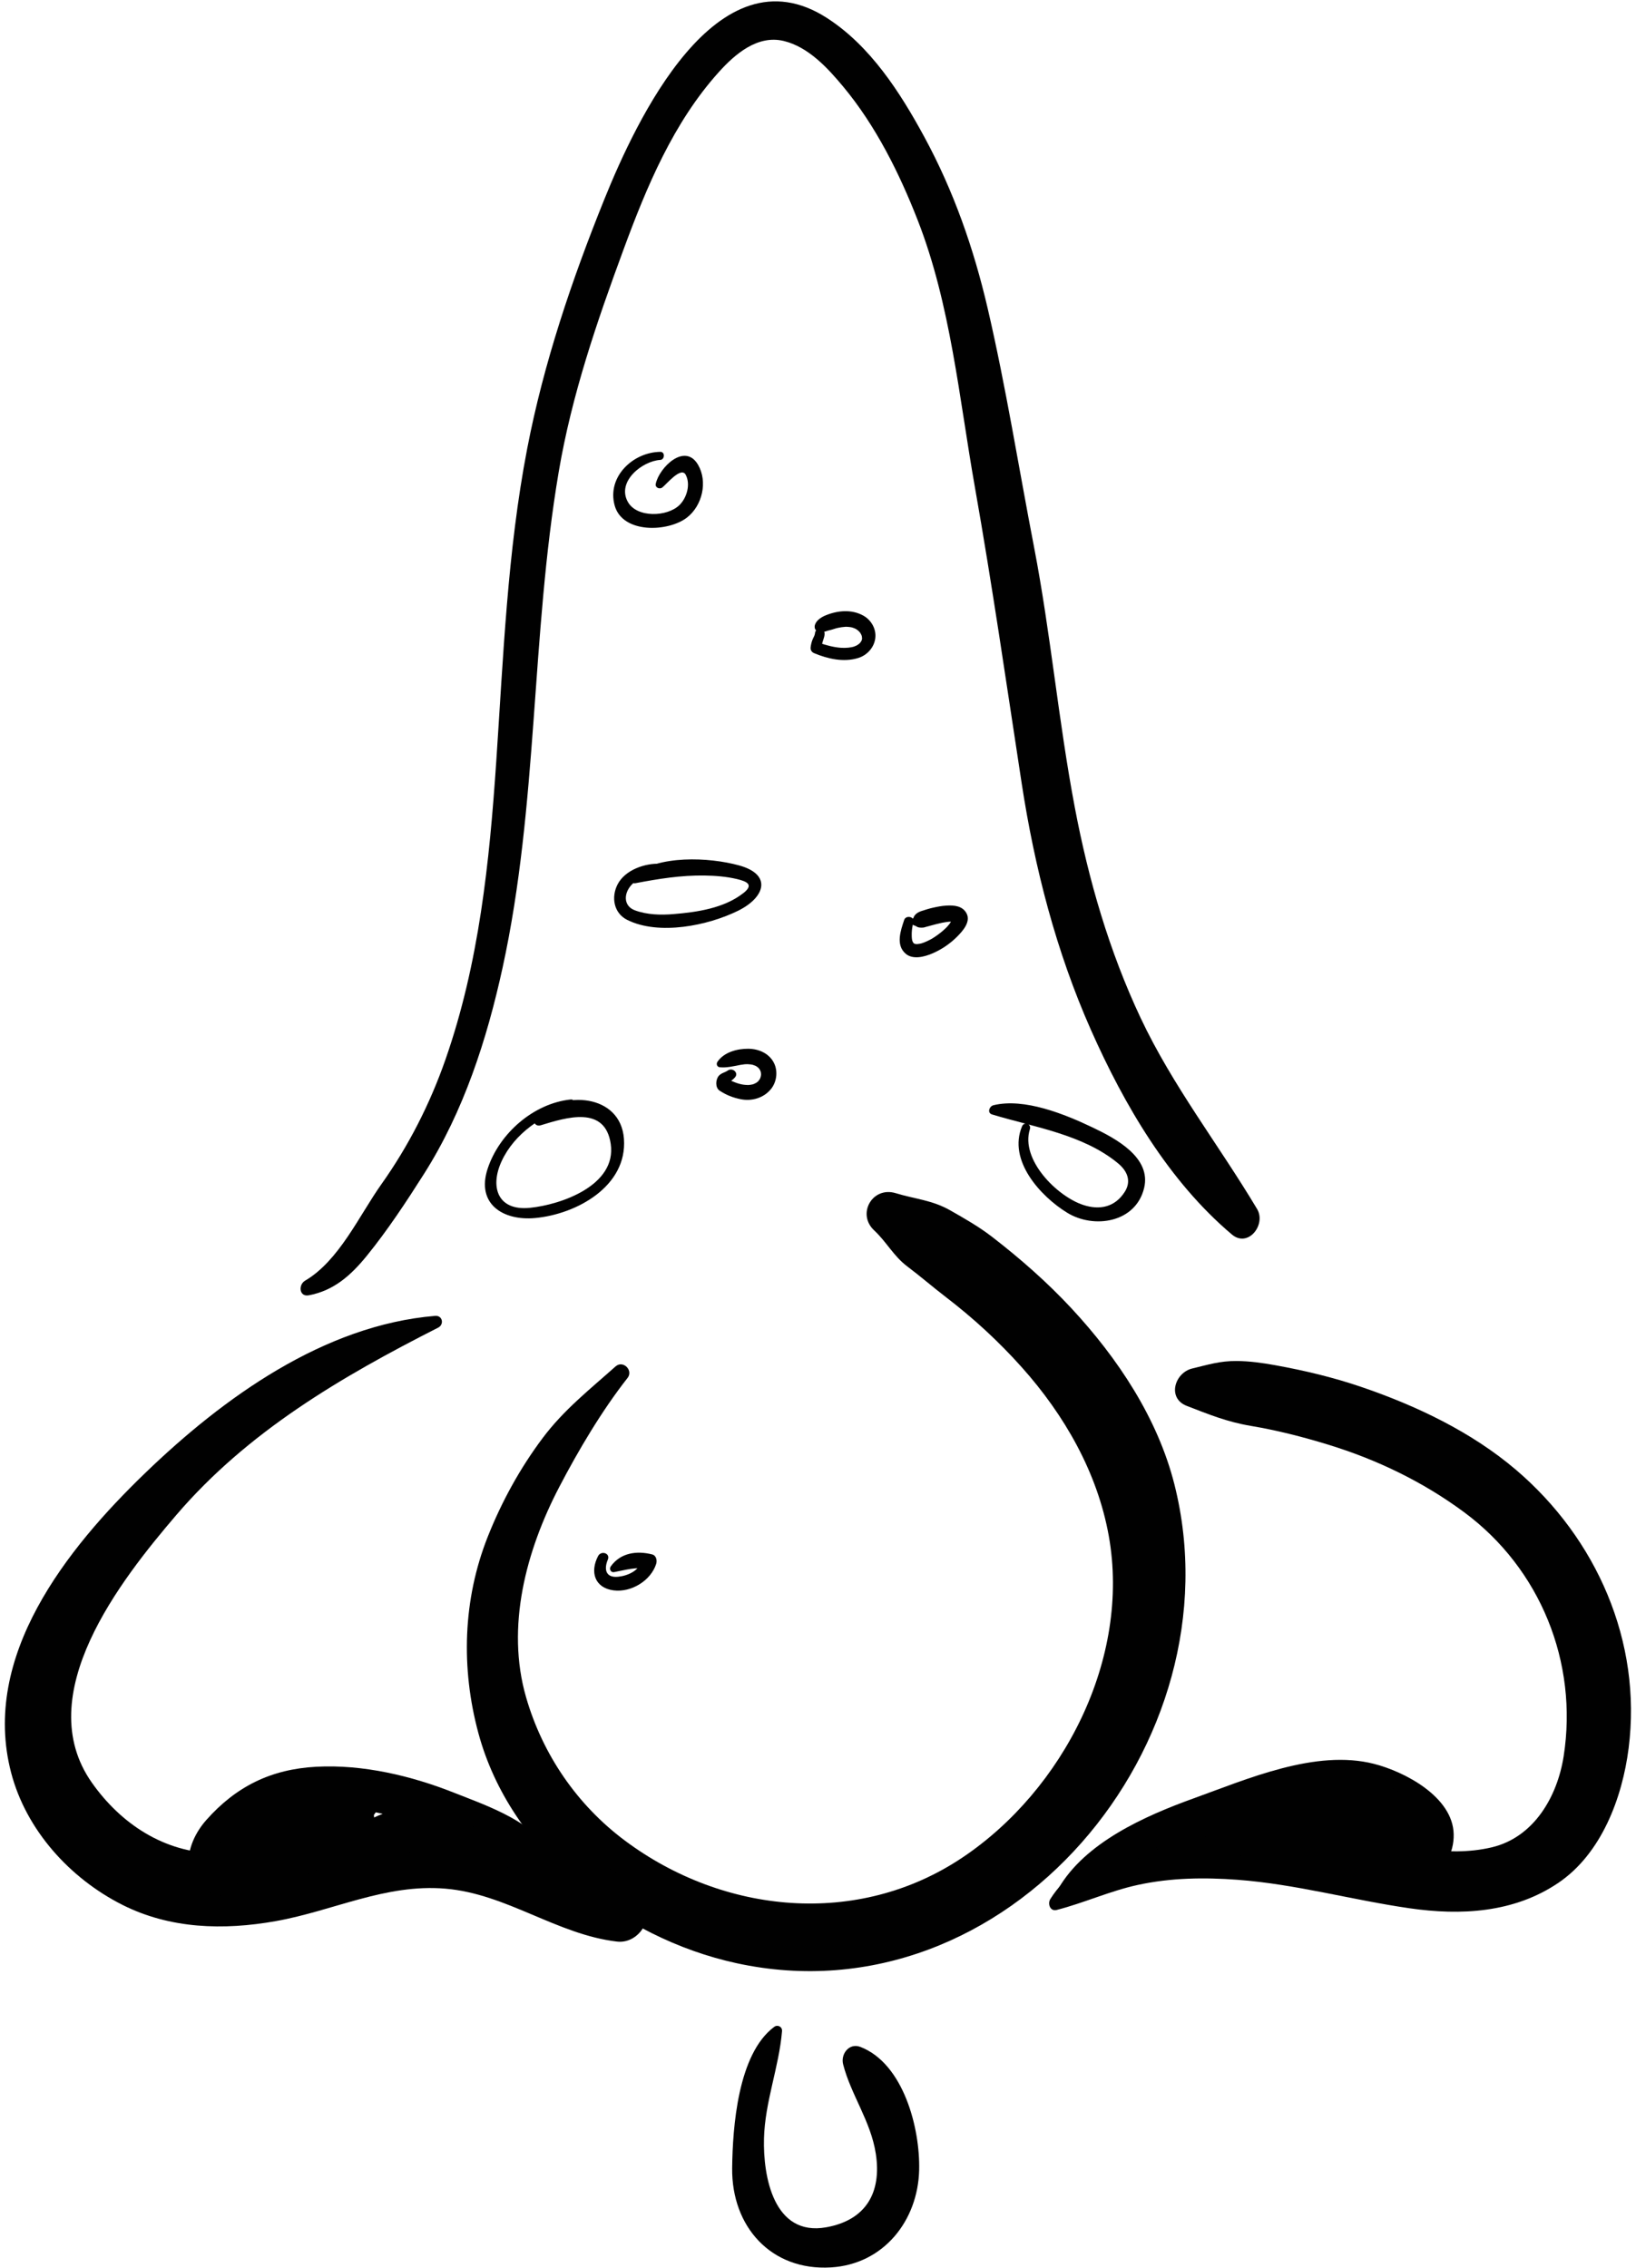 <?xml version="1.0" encoding="UTF-8" standalone="no"?><!DOCTYPE svg PUBLIC "-//W3C//DTD SVG 1.1//EN" "http://www.w3.org/Graphics/SVG/1.1/DTD/svg11.dtd"><svg width="100%" height="100%" viewBox="0 0 295 409" version="1.1" xmlns="http://www.w3.org/2000/svg" xmlns:xlink="http://www.w3.org/1999/xlink" xml:space="preserve" style="fill-rule:evenodd;clip-rule:evenodd;stroke-linejoin:round;stroke-miterlimit:1.414;"><g id="nose"><path d="M110.997,246.408c-4.693,4.184 -9.315,7.809 -13.137,12.903c-4.084,5.448 -7.398,11.476 -9.906,17.799c-4.505,11.365 -4.855,23.741 -1.681,35.465c5.738,21.182 25.644,36.897 46.513,41.442c48.932,10.655 90.713,-39.813 78.987,-86.313c-3.022,-11.988 -10.251,-22.822 -18.576,-31.778c-4.388,-4.72 -9.267,-8.998 -14.364,-12.93c-2.344,-1.808 -4.928,-3.269 -7.49,-4.732c-3.252,-1.856 -6.333,-2.03 -9.823,-3.098c-4.213,-1.289 -7.076,3.747 -3.892,6.709c2.238,2.083 3.488,4.637 6,6.521c2.354,1.769 4.574,3.704 6.912,5.493c4.974,3.81 9.549,8.017 13.72,12.688c7.685,8.604 13.614,18.938 15.669,30.377c3.973,22.13 -8.172,45.829 -26.418,58.037c-18.878,12.631 -43.095,10.154 -60.814,-3.063c-8.632,-6.438 -14.851,-15.534 -17.833,-25.85c-3.685,-12.744 0.018,-26.487 5.953,-37.879c3.464,-6.646 7.712,-13.823 12.343,-19.715c1.088,-1.387 -0.83,-3.265 -2.163,-2.076Z" style="fill:#010101;fill-rule:nonzero;"/><path d="M190.529,344.424c4.993,-1.279 9.633,-3.438 14.704,-4.53c5.939,-1.28 11.925,-1.361 17.963,-0.908c10.496,0.789 20.559,3.627 30.936,5.127c9.315,1.348 18.857,0.83 26.843,-4.562c7.805,-5.271 11.561,-15.366 12.696,-24.297c2.444,-19.235 -5.807,-37.838 -20.301,-50.19c-8.037,-6.851 -17.988,-11.58 -27.919,-14.965c-5.038,-1.718 -10.243,-2.959 -15.479,-3.905c-2.33,-0.422 -4.636,-0.749 -7.005,-0.764c-3.016,-0.02 -5.106,0.665 -7.973,1.348c-3.19,0.762 -4.591,5.363 -0.994,6.748c3.916,1.51 7.24,2.882 11.491,3.594c4.734,0.793 9.396,1.981 13.983,3.388c8.812,2.699 17.118,6.704 24.529,12.188c13.738,10.162 20.59,27.077 17.955,43.987c-1.138,7.303 -5.357,14.63 -12.938,16.439c-8.206,1.959 -17.141,-0.461 -25.236,-1.896c-9.453,-1.675 -18.939,-2.415 -28.515,-1.444c-9.088,0.921 -20.767,4.519 -25.883,12.685c-0.511,0.817 -0.046,2.261 1.143,1.957Z" style="fill:#010101;fill-rule:nonzero;"/><path d="M78.468,237.292c-20.043,1.662 -38.176,14.725 -52.294,28.343c-14.108,13.607 -29.656,33.023 -24.168,54.032c2.696,10.324 10.566,19.028 20.004,23.805c8.656,4.381 18.306,4.641 27.704,2.966c10.438,-1.858 19.758,-6.766 30.601,-5.856c11.041,0.927 20.081,8.263 30.923,9.541c3.99,0.472 7.046,-4.401 4.503,-7.655c-5.662,-7.245 -15.402,-11.046 -24.014,-13.487c-9.629,-2.729 -19.685,-2.736 -29.273,0.146c-7.704,2.316 -15.427,5.185 -23.593,5.07c-9.246,-0.129 -17.061,-5.303 -22.284,-12.71c-11.164,-15.829 5.221,-36.602 15.188,-48.255c12.908,-15.091 29.763,-24.945 47.238,-33.817c1.135,-0.579 0.791,-2.233 -0.535,-2.123Z" style="fill:#010101;fill-rule:nonzero;"/><path d="M55.672,233.582c4.511,-0.827 7.613,-3.613 10.441,-7.088c3.754,-4.613 7.168,-9.8 10.351,-14.819c7.154,-11.288 11.324,-24.196 14.161,-37.171c6.411,-29.337 5.111,-59.836 10.121,-89.409c2.348,-13.856 6.846,-26.958 11.687,-40.099c4.184,-11.357 8.991,-22.9 17.182,-31.997c2.941,-3.267 6.99,-6.744 11.698,-5.613c4.444,1.068 7.926,4.866 10.729,8.231c5.857,7.032 10.132,15.619 13.444,24.11c5.937,15.216 7.46,32.03 10.285,48.008c3.148,17.815 5.714,35.622 8.453,53.504c2.344,15.299 6.213,30.314 12.492,44.487c5.979,13.492 14.046,27.303 25.422,36.895c2.918,2.46 6.215,-1.79 4.54,-4.597c-6.938,-11.625 -15.206,-22.149 -21.011,-34.476c-5.664,-12.028 -9.381,-24.875 -11.854,-37.909c-2.956,-15.575 -4.351,-31.402 -7.354,-46.973c-2.771,-14.348 -5.061,-28.861 -8.373,-43.094c-2.521,-10.818 -6.124,-21.13 -11.421,-30.895c-4.353,-8.023 -9.72,-16.381 -17.533,-21.424c-19.881,-12.83 -34.506,18.679 -40.165,32.702c-5.859,14.521 -10.937,29.542 -13.901,44.928c-3.579,18.572 -4.306,37.552 -5.579,56.377c-1.233,18.256 -3.095,36.451 -9.168,53.825c-2.795,7.997 -6.648,15.566 -11.552,22.474c-3.989,5.62 -7.616,13.782 -13.755,17.386c-1.249,0.735 -1.077,2.954 0.66,2.637Z" style="fill:#010101;fill-rule:nonzero;"/><path d="M102.883,198.273c-6.695,0.714 -12.843,6.119 -14.945,12.456c-2.104,6.349 2.734,9.453 8.556,8.919c7.442,-0.683 16.649,-5.718 16.013,-14.294c-0.605,-8.146 -11.093,-8.792 -15.874,-3.973c-0.74,0.746 -0.161,1.854 0.884,1.536c4.593,-1.4 11.584,-3.625 12.608,3.36c1.096,7.472 -8.928,10.968 -14.587,11.532c-5.821,0.582 -7.231,-3.791 -5.081,-8.424c2.328,-5.017 7.388,-8.408 12.563,-9.898c0.735,-0.212 0.704,-1.304 -0.137,-1.214Z" style="fill:#010101;fill-rule:nonzero;"/><path d="M119.097,155.765c-2.758,-0.145 -6.375,1.087 -7.733,3.712c-1.189,2.302 -0.711,5.198 1.753,6.418c5.702,2.823 14.516,1.032 19.973,-1.66c4.865,-2.4 6.177,-6.521 0.197,-8.171c-5.427,-1.498 -14.604,-1.923 -19.268,1.829c-0.587,0.472 -0.252,1.531 0.56,1.376c4.138,-0.791 8.229,-1.451 12.464,-1.387c1.946,0.029 3.94,0.187 5.84,0.636c1.936,0.458 3.046,1.07 1.125,2.562c-3.491,2.709 -8.298,3.407 -12.562,3.761c-2.312,0.192 -4.763,0.13 -6.958,-0.681c-2.151,-0.794 -2.068,-3.195 -0.442,-4.768c1.297,-1.255 3.311,-1.726 5.024,-2.016c0.87,-0.15 1.006,-1.56 0.027,-1.611Z" style="fill:#010101;fill-rule:nonzero;"/><path d="M131.244,193.042c-0.533,0.378 -1.18,0.438 -1.638,0.967c-0.576,0.665 -0.668,2.121 0.149,2.667c1.171,0.782 2.478,1.292 3.858,1.555c1.973,0.377 4.057,-0.231 5.36,-1.784c1.054,-1.253 1.327,-3.15 0.646,-4.64c-0.827,-1.812 -2.763,-2.669 -4.675,-2.686c-1.998,-0.019 -4.378,0.602 -5.572,2.344c-0.266,0.386 -0.091,0.936 0.409,0.99c1.232,0.133 2.563,-0.201 3.77,-0.431c0.23,-0.044 0.465,-0.073 0.699,-0.099c0.131,-0.014 0.263,-0.022 0.395,-0.029c-0.298,0.018 0.102,0.005 0.136,0.005c0.192,0.004 0.385,0.022 0.575,0.045c0.107,0.014 0.214,0.032 0.321,0.053c-0.341,-0.063 -0.012,0 0.052,0.018c0.155,0.043 0.305,0.102 0.454,0.162c0.073,0.03 0.359,0.178 0.014,-0.007c0.077,0.042 0.151,0.089 0.226,0.136c0.118,0.076 0.228,0.164 0.334,0.254c0.229,0.194 -0.233,-0.241 -0.029,-0.026c0.055,0.058 0.104,0.118 0.154,0.181c0.069,0.086 0.308,0.48 0.075,0.073c0.074,0.132 0.134,0.271 0.188,0.415c0.156,0.416 -0.012,-0.164 0.048,0.167c0.027,0.146 0.038,0.298 0.042,0.446c0,0.143 0.001,0.101 0.002,-0.125c-0.003,0.075 -0.012,0.15 -0.02,0.226c-0.013,0.115 -0.144,0.621 -0.016,0.178c-0.035,0.123 -0.083,0.242 -0.132,0.359c-0.029,0.07 -0.064,0.141 -0.101,0.209c-0.132,0.257 0.179,-0.289 0.021,-0.043c-0.07,0.11 -0.152,0.216 -0.236,0.317c-0.228,0.275 0.221,-0.175 -0.143,0.137c-0.129,0.11 -0.27,0.207 -0.413,0.297c0.392,-0.247 -0.124,0.042 -0.236,0.088c-0.059,0.022 -0.116,0.045 -0.175,0.064c-0.311,0.111 0.302,-0.073 -0.025,0.01c-0.197,0.05 -0.399,0.079 -0.602,0.104c-0.071,0.007 -0.143,0.013 -0.214,0.019c-0.363,0.025 0.278,0.003 -0.099,-0.002c-0.241,-0.003 -0.479,-0.021 -0.718,-0.049c-1.004,-0.117 -2.07,-0.603 -3.127,-1.081c0.224,0.218 0.446,0.436 0.67,0.652c-0.192,-0.352 -0.069,-0.495 -0.205,-0.039c-0.055,0.186 0.118,-0.041 0.192,-0.095c0.32,-0.232 0.608,-0.463 0.872,-0.764c0.735,-0.834 -0.464,-1.82 -1.286,-1.238Z" style="fill:#010101;fill-rule:nonzero;"/><path d="M184.297,203.103c-2.588,6.126 3.264,12.585 8.115,15.579c4.788,2.955 12.36,1.858 13.891,-4.437c1.342,-5.521 -5.141,-8.946 -9.202,-10.89c-5.06,-2.42 -12.369,-5.409 -17.963,-4.049c-0.741,0.18 -1.183,1.381 -0.246,1.665c7.532,2.287 16.436,3.602 22.729,8.827c1.666,1.383 2.42,3.199 1.192,5.128c-1.767,2.775 -4.53,3.34 -7.507,2.355c-4.729,-1.564 -11.337,-8.173 -9.598,-13.653c0.305,-0.948 -1.026,-1.435 -1.411,-0.525Z" style="fill:#010101;fill-rule:nonzero;"/><path d="M163.044,165.887c-0.643,1.918 -1.573,4.521 0.263,6.097c1.303,1.117 3.376,0.558 4.771,-0.031c1.625,-0.687 3.184,-1.729 4.435,-2.973c1.005,-0.998 2.597,-2.72 1.771,-4.271c-0.725,-1.363 -2.229,-1.481 -3.616,-1.405c-0.838,0.046 -1.668,0.209 -2.483,0.394c-0.651,0.148 -1.292,0.352 -1.929,0.555c-0.375,0.12 -0.746,0.277 -1.048,0.539c-0.244,0.21 -0.401,0.438 -0.509,0.738c-0.054,0.097 -0.049,0.09 0.015,-0.021c-0.054,0.089 -0.112,0.168 -0.176,0.251c-0.269,0.36 -0.181,0.985 0.301,1.126c0.091,0.027 0.178,0.052 0.266,0.091c0.096,0.042 0.274,0.196 0.026,0.011c0.411,0.307 0.827,0.317 1.313,0.285c0.11,-0.008 0.222,-0.041 0.328,-0.065c-0.223,0.053 0.938,-0.27 0.315,-0.091c0.231,-0.066 0.466,-0.131 0.698,-0.192c0.7,-0.186 1.396,-0.381 2.105,-0.525c0.508,-0.103 1.023,-0.181 1.542,-0.204c-0.608,0.027 0.048,0.009 0.22,0.022c0.078,0.006 0.156,0.017 0.233,0.029c0.37,0.061 -0.322,-0.086 -0.092,-0.023c0.06,0.017 0.116,0.037 0.174,0.06c0.266,0.105 -0.354,-0.206 -0.153,-0.087c0.043,0.026 0.082,0.057 0.12,0.089c0.036,0.029 -0.319,-0.361 -0.145,-0.124c0.13,0.176 -0.215,-0.419 -0.109,-0.188c0.055,0.122 0.088,0.369 -0.04,-0.199c0.01,0.045 0.015,0.093 0.018,0.14c0.016,0.211 0.032,-0.462 0.001,-0.157c-0.006,0.054 -0.016,0.107 -0.026,0.159c-0.06,0.276 0.117,-0.379 0.042,-0.147c-0.043,0.133 -0.101,0.261 -0.162,0.386c-0.031,0.063 -0.064,0.125 -0.101,0.188c0.276,-0.491 0.114,-0.195 0.043,-0.083c-0.095,0.148 -0.195,0.292 -0.303,0.431c-0.106,0.14 -0.226,0.271 -0.343,0.4c-0.063,0.068 -0.124,0.135 -0.188,0.202c-0.261,0.271 0.259,-0.253 -0.017,0.015c-0.298,0.292 -0.613,0.567 -0.938,0.83c-0.338,0.273 -0.688,0.53 -1.049,0.772c-0.173,0.116 -0.35,0.229 -0.526,0.337c-0.259,0.157 0.315,-0.184 -0.018,0.009c-0.104,0.06 -0.209,0.117 -0.313,0.174c-0.36,0.194 -0.731,0.367 -1.112,0.516c-0.171,0.067 -0.344,0.128 -0.52,0.182c-0.19,0.06 0.328,-0.092 0.137,-0.039c-0.042,0.012 -0.084,0.021 -0.126,0.033c-0.096,0.023 -0.191,0.045 -0.289,0.063c-0.156,0.031 -0.314,0.052 -0.474,0.065c-0.312,0.024 0.288,0 0.043,0.001c-0.085,0 -0.169,-0.004 -0.253,-0.012c-0.068,-0.007 -0.139,-0.017 -0.205,-0.028c-0.231,-0.041 0.339,0.093 0.063,0.012c-0.063,-0.019 -0.124,-0.042 -0.184,-0.066c-0.262,-0.109 0.276,0.17 0.037,0.021c-0.056,-0.034 -0.105,-0.072 -0.155,-0.112c-0.221,-0.177 0.213,0.227 0.056,0.057c-0.098,-0.105 -0.351,-0.531 -0.105,-0.104c-0.076,-0.135 -0.134,-0.279 -0.183,-0.427c-0.097,-0.3 0.05,0.239 -0.005,-0.015c-0.021,-0.093 -0.034,-0.187 -0.047,-0.279c-0.028,-0.209 -0.036,-0.421 -0.037,-0.633c0,-0.02 0,-0.038 0,-0.058c-0.004,0.245 -0.003,0.206 0.002,-0.116c-0.001,-0.061 -0.001,-0.119 -0.002,-0.18c-0.001,-0.223 -0.007,0.243 0,0.013c0.002,-0.067 0.005,-0.134 0.008,-0.2c0.032,-0.632 0.138,-1.239 0.302,-1.851c0.269,-0.981 -1.361,-1.299 -1.667,-0.387Z" style="fill:#010101;fill-rule:nonzero;"/><path d="M146.959,114.18c-0.028,0.36 -0.221,0.665 -0.37,0.987c-0.228,0.49 -0.351,1.028 -0.419,1.562c-0.061,0.462 0.186,0.87 0.612,1.049c2.476,1.035 5.323,1.688 7.953,0.883c1.608,-0.493 2.876,-1.873 3.094,-3.557c0.215,-1.654 -0.711,-3.279 -2.144,-4.083c-2.101,-1.178 -4.608,-0.947 -6.777,-0.066c-0.687,0.278 -1.675,0.838 -1.953,1.705c-0.148,0.465 -0.02,1.026 0.5,1.198c0.286,0.096 0.539,0.109 0.836,0.108c0.404,-0.001 0.859,-0.221 1.141,-0.281c0.729,-0.155 1.017,-0.317 1.617,-0.453c0.467,-0.104 0.948,-0.171 1.426,-0.203c0.396,-0.026 -0.282,-0.002 0.105,0c0.113,0 0.227,0.008 0.34,0.016c0.213,0.013 0.424,0.044 0.633,0.083c0.149,0.031 0.134,0.026 -0.049,-0.012c0.095,0.022 0.188,0.053 0.28,0.082c0.179,0.057 0.351,0.13 0.519,0.208c0.284,0.134 -0.263,-0.151 0.005,0.006c0.074,0.043 0.146,0.092 0.217,0.14c0.137,0.093 0.263,0.201 0.385,0.312c-0.321,-0.295 0.014,0.023 0.079,0.1c0.102,0.115 0.188,0.24 0.271,0.368c-0.229,-0.354 0.021,0.063 0.066,0.171c0.028,0.066 0.052,0.136 0.073,0.205c0.081,0.248 -0.061,-0.283 -0.005,-0.026c0.024,0.117 0.037,0.235 0.047,0.354c0.022,0.288 0.033,-0.189 -0.011,0.194c-0.043,0.373 0.059,-0.063 -0.043,0.202c-0.025,0.069 -0.059,0.136 -0.089,0.202c-0.114,0.238 0.145,-0.229 0.003,0c-0.068,0.11 -0.148,0.212 -0.23,0.311c-0.045,0.055 -0.241,0.243 -0.003,0.012c-0.06,0.058 -0.124,0.11 -0.188,0.165c-0.071,0.06 -0.515,0.337 -0.247,0.186c-0.169,0.096 -0.348,0.173 -0.525,0.245c-0.602,0.24 -1.626,0.321 -2.481,0.261c-1.393,-0.098 -2.727,-0.49 -4.042,-0.93c0.206,0.263 0.411,0.527 0.617,0.79c-0.049,-0.836 0.442,-1.51 0.489,-2.32c0.064,-1.138 -1.646,-1.274 -1.732,-0.174Z" style="fill:#010101;fill-rule:nonzero;"/><path d="M119.086,81.481c-4.945,0.047 -9.667,4.495 -8.256,9.659c1.408,5.15 9.681,4.813 13.055,2.182c2.76,-2.152 3.758,-6.455 1.99,-9.5c-2.396,-4.128 -7.062,0.567 -7.635,3.448c-0.134,0.673 0.7,1.009 1.182,0.642c0.731,-0.559 3.39,-3.854 4.221,-2.298c0.917,1.72 0.203,4.162 -1.123,5.462c-2.195,2.15 -7.673,2.345 -9.304,-0.562c-2.067,-3.682 2.612,-7.387 5.844,-7.574c0.821,-0.048 0.887,-1.467 0.026,-1.459Z" style="fill:#010101;fill-rule:nonzero;"/><path d="M107.846,280.604c-1.504,2.866 -0.618,5.746 2.805,6.188c3.154,0.405 6.683,-1.733 7.662,-4.749c0.206,-0.633 0.042,-1.541 -0.723,-1.736c-2.769,-0.703 -5.708,-0.307 -7.465,2.172c-0.317,0.448 0.003,1.13 0.594,1.021c2.137,-0.394 3.932,-0.978 6.139,-0.583c-0.384,-0.492 -0.769,-0.984 -1.153,-1.478c-0.453,1.834 -2.549,2.729 -4.252,2.898c-2.191,0.217 -2.603,-1.296 -1.854,-3.079c0.493,-1.175 -1.203,-1.702 -1.753,-0.654Z" style="fill:#010101;fill-rule:nonzero;"/><path d="M139.6,365.507c-6.558,4.87 -7.496,18.146 -7.579,25.46c-0.121,10.553 7.015,18.556 17.795,17.916c9.54,-0.565 15.7,-8.455 15.924,-17.548c0.188,-7.578 -2.833,-19.206 -10.581,-22.21c-2.053,-0.795 -3.604,1.291 -3.128,3.14c1.427,5.535 4.977,10.221 5.889,16.094c1.096,7.046 -1.795,12.004 -8.925,13.286c-9.5,1.709 -11.412,-9.189 -11.234,-16.01c0.173,-6.654 2.713,-12.859 3.253,-19.36c0.064,-0.79 -0.781,-1.237 -1.414,-0.768Z" style="fill:#010101;fill-rule:nonzero;"/><path d="M42.432,338.725c-0.63,-0.521 -3.583,-2.214 -3.253,-3.345c0.303,-1.037 1.333,-1.988 2.021,-2.77c2.05,-2.322 4.263,-4.131 7.104,-5.363c5.405,-2.348 11.92,-1.725 17.56,-0.786c6.182,1.026 12.201,3.33 17.87,5.938c4.222,1.941 8.521,5.658 13.266,6.059c1.811,0.151 3.025,-1.569 2.513,-3.23c-1.974,-6.398 -12.002,-9.698 -17.538,-11.906c-7.754,-3.093 -16.549,-5.173 -24.937,-4.725c-8.163,0.436 -14.467,3.543 -19.845,9.614c-4.7,5.306 -4.832,13.284 3.885,13.702c1.741,0.084 2.76,-2.022 1.354,-3.188Z" style="fill:#010101;fill-rule:nonzero;"/><path d="M193.317,342.417c12.314,-8.813 26.363,-14.15 41.229,-17.154c6.515,-1.316 12.441,-1.121 17.768,3.081c5.551,4.381 -1.135,5.422 -4.277,8.153c-1.17,1.018 -1.217,3.104 0.449,3.687c6.436,2.253 13.799,-2.511 13.639,-9.436c-0.158,-6.746 -8.854,-11.265 -14.363,-12.671c-10.512,-2.688 -22.853,2.732 -32.565,6.235c-8.707,3.143 -19.548,7.933 -24.368,16.285c-0.9,1.554 1.302,2.669 2.488,1.82Z" style="fill:#010101;fill-rule:nonzero;"/><path d="M230.535,325.166c-3.016,1.523 -6.155,2.811 -8.707,5.064c-2.458,2.173 0.341,5.82 3.019,3.863c2.91,-2.127 5.826,-4.232 8.867,-6.169c1.959,-1.247 0.582,-4.41 -1.633,-4.015c-3.423,0.612 -6.668,1.061 -9.725,2.81c-1.979,1.132 -2.521,5.096 0.589,5.102c5.931,0.012 11.819,-0.106 17.696,-0.978c3.121,-0.462 3.165,-4.83 0.094,-5.384c-5.292,-0.953 -10.632,-1.025 -15.994,-1.043c-3.451,-0.013 -4.473,5.445 -0.809,5.489c8.117,0.099 16.37,1.04 24.259,2.969c2.908,0.711 5.845,-2.99 2.944,-5.076c-3.09,-2.225 -5.864,-4.835 -8.955,-7.06c-0.504,1.783 -1.008,3.566 -1.512,5.351c5.032,-0.538 8.484,2.001 11.118,6.063c1.699,-1.326 3.398,-2.654 5.099,-3.981c-6.682,-9.375 -18.48,-11.709 -28.751,-7.006c-2.62,1.199 -2.849,4.892 -0.097,6.07c9.274,3.976 19.334,5.266 28.973,8.067c3.985,1.158 6.842,-4.792 2.651,-6.283c-8.878,-3.159 -17.982,-5.813 -27.417,-6.547c-8.009,-0.622 -18.76,0.327 -24.064,7.13c-1.764,2.261 0.675,4.908 3.146,4.027c3.651,-1.3 6.919,-3.127 10.753,-3.922c3.984,-0.825 8.106,-0.616 12.124,-0.216c7.82,0.777 15.429,3.214 22.808,5.811c0.884,-2.095 1.769,-4.188 2.651,-6.283c-9.652,-2.77 -19.716,-4.05 -29.027,-7.933c-0.032,2.022 -0.063,4.048 -0.097,6.071c7.76,-3.646 16.109,-2.066 21.249,4.993c2.373,3.262 7.281,-0.688 5.099,-3.981c-3.944,-5.954 -9.775,-8.79 -16.881,-7.938c-2.51,0.302 -3.683,3.831 -1.513,5.351c3.118,2.184 5.927,4.759 9.045,6.94c0.981,-1.691 1.964,-3.384 2.944,-5.076c-8.421,-1.944 -17.096,-2.975 -25.741,-3.031c-0.27,1.83 -0.539,3.66 -0.809,5.489c5.364,-0.011 10.707,0.031 16.006,0.957c0.031,-1.795 0.063,-3.589 0.094,-5.384c-5.416,0.83 -10.83,1.006 -16.304,1.022c0.407,1.575 0.814,3.149 1.223,4.726c2.523,-1.602 5.392,-2.156 8.223,-2.981c-0.737,-1.282 -1.477,-2.564 -2.213,-3.848c-2.967,2.069 -6.041,3.957 -9.133,5.831c1.006,1.288 2.012,2.575 3.019,3.863c2.422,-2.02 5.287,-3.36 7.812,-5.242c1.982,-1.474 0.167,-4.841 -2.123,-3.682Z" style="fill:#010101;fill-rule:nonzero;"/><path d="M64.6,325.381c-9.438,-1.282 -19.645,2.844 -27.069,8.469c-2.246,1.701 -1.129,4.761 1.368,5.288c9.536,2.016 21.917,-1.096 27.946,-9.163c1.096,-1.467 0.802,-4.241 -1.266,-4.759c-8.308,-2.078 -16.802,-0.444 -23.225,5.409c-1.623,1.479 -2,4.883 0.684,5.612c8.555,2.329 17.734,1.994 23.008,-6.117c1.19,-1.832 0.823,-4.267 -1.366,-5.141c-8.122,-3.244 -17.386,-3.285 -23.1,4.188c-1.315,1.722 -0.774,4.487 1.391,5.23c10.157,3.486 20.308,0.562 25.646,-9.014c1.601,-2.868 -1.978,-5.533 -4.572,-4.445c-4.374,1.834 -6.875,4.316 -9.497,8.204c-1.783,2.646 0.062,5.671 3.181,5.468c7.393,-0.481 14.788,-0.671 22.193,-0.635c-0.433,-1.668 -0.863,-3.337 -1.295,-5.005c-1.458,0.979 -2.759,1.662 -3.876,3.041c-1.017,1.253 0.066,3.595 1.809,3.11c2.053,-0.57 3.65,-0.603 5.487,-1.774c2.335,-1.491 0.758,-5.697 -2.027,-4.984c-6.563,1.684 -14.301,3.892 -20.51,-0.059c0.206,1.624 0.411,3.247 0.616,4.871c2.135,-2.676 3.264,-4.416 6.503,-5.796c-1.524,-1.481 -3.049,-2.964 -4.573,-4.445c-3.369,6.122 -10.195,7.062 -16.354,4.986c0.464,1.744 0.928,3.486 1.391,5.23c3.717,-4.92 9.835,-3.801 14.9,-1.812c-0.455,-1.713 -0.91,-3.427 -1.365,-5.141c-3.477,5.414 -9.29,5.351 -14.993,3.883c0.228,1.87 0.456,3.741 0.684,5.612c4.583,-4.292 10.601,-6.081 16.775,-4.591c-0.422,-1.587 -0.843,-3.173 -1.266,-4.759c-4.772,6.498 -14.597,8.064 -22.054,6.837c0.456,1.763 0.912,3.525 1.368,5.288c6.836,-5.666 14.822,-7.949 23.394,-9.544c1.971,-0.359 2.178,-3.255 0.064,-3.542Z" style="fill:#010101;fill-rule:nonzero;"/><path d="M64.532,333.886c4.85,-1.223 10.055,-2.905 14.793,-0.269c1.943,1.08 3.345,3.859 5.83,3.544c1.614,-0.205 2.827,-1.709 2.64,-3.381c-0.572,-5.09 -6.967,-7.419 -11.261,-7.758c-4.775,-0.377 -10.455,1.411 -13.59,5.132c-0.937,1.113 0.081,3.112 1.588,2.732Z" style="fill:#010101;fill-rule:nonzero;"/></g></svg>